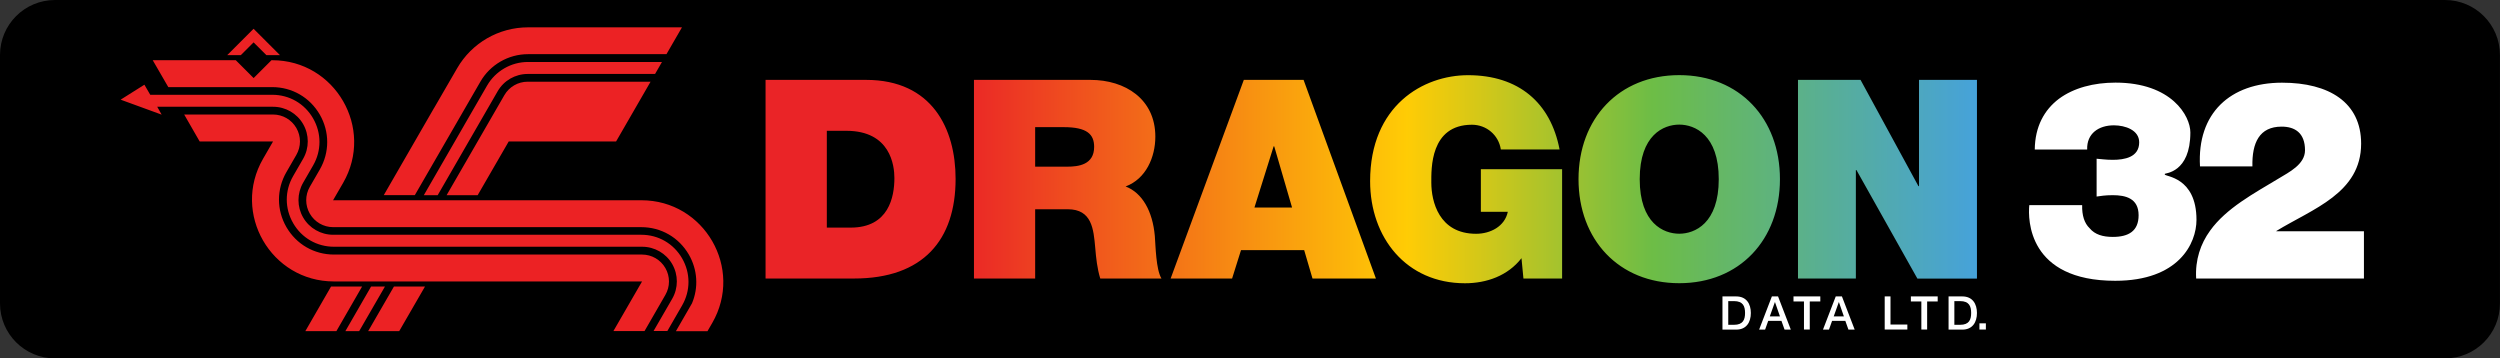 <svg enable-background="new 0 0 3840 550.5" version="1.1" viewBox="0 0 3840 550.5" xml:space="preserve" xmlns="http://www.w3.org/2000/svg"><rect x="0" y="0" width="3840" height="550.5" fill="#333333" stroke="none"/><defs><linearGradient id="SVGID_1_" x1="1175.942" x2="3036.531" y1="275.26" y2="275.26" gradientUnits="userSpaceOnUse">
					<stop stop-color="#EA2427" offset=".16"/>
					<stop stop-color="#FFCC05" offset=".53"/>
					<stop stop-color="#6DBD46" offset=".732"/>
					<stop stop-color="#46A2DA" offset="1"/>
				</linearGradient></defs>
<path d="m3755.5 550.5h-3671c-46.7 0-84.5-37.8-84.5-84.5v-381.5c0-46.7 37.8-84.5 84.5-84.5h3670.9c46.7 0 84.5 37.8 84.5 84.5v381.5c0.1 46.7-37.7 84.5-84.4 84.5z"/><path d="m811 42c-44.9 0-86.401 24.001-108.801 62.801l-34.898 60.199-1.102 1.801-76.699 132.898h47.699l100.701-174.299c15-26 43-42.201 73.1-42.201h212.699l23.801-41.199h-164.9-71.6zm-421.5 2.199-40.5 40.5h20.9l19.6-19.6 19.699 19.6h20.801l-40.5-40.5zm-154.9 48.301 23.9 41.301h159.6c30.5 0 57.8 15.799 73.1 42.199 15.2 26.4 15.2 58 0 84.4l-15.299 26.5c-7.4 12.8-7.4 28.499 0 41.299s20.999 20.701 35.799 20.701h473.301c30.5 0 57.8 15.799 73.1 42.199 13.4 23.3 15.001 50.601 4.801 74.801l-24.701 42.799h48.5l7.301-12.6c48.4-83.8-12.101-188.5-108.801-188.5h-255.6-144.5-73.5l15.4-26.6c48.4-83.8-12.101-188.5-108.801-188.5h-1.199l-27.4 27.4-27.4-27.4h-127.6zm576.301 2.699c-25.8 0-49.801 13.901-62.701 36.201l-34.799 60.199-1 1.801-61.4 106.4h21.301l92.1-159.602c9.5-16.5 27.1-26.6 46.1-26.6h195.699l10.602-18.4h-134.201-71.699zm-0.4 30.301c-14.8 0-28.401 7.899-35.801 20.699l-88.699 153.602h47.699l47.701-82.5h164.9l53-91.801h-188.801zm-588.699 4.6-36.5 23 63 23-6.801-12.1h178c19 0 36.6 10.1 46.1 26.6s9.5 36.801 0 53.301l-15.299 26.5c-13.1 22.6-13.1 49.7 0 72.4s36.499 36.199 62.699 36.199h144.4 329c19 0 36.6 10.1 46.1 26.6s9.5 36.801 0 53.301l-28.6 49.5h21.199l22.6-39.201c13.1-22.6 13.1-49.698 0-72.398s-36.499-36.201-62.699-36.201h-473.301c-19 0-36.6-10.1-46.1-26.6s-9.5-36.801 0-53.301l15.301-26.5c13.1-22.6 13.1-49.698 0-72.398s-36.501-36.201-62.701-36.201h-187.398l-9-15.5zm61.1 45.801 23.799 41.4h112.701l-15.301 26.5c-48.4 83.8 12.101 188.5 108.801 188.5h473.299l-44 76.199h47.801l32-55.5c7.4-12.8 7.4-28.501 0-41.301s-21.001-20.699-35.801-20.699h-473.199c-30.5 0-57.8-15.799-73.1-42.199-15.2-26.4-15.2-58 0-84.4l15.299-26.5c7.4-12.8 7.4-28.501 0-41.301s-20.999-20.699-35.799-20.699h-136.5zm225.6 264.199-39.5 68.5h47.699l39.5-68.5h-47.699zm61.5 0-39.5 68.5h21.199l39.602-68.5h-21.301zm35.1 0-39.6 68.5h47.699l39.602-68.5h-47.701z" fill="#ec2224"/><path fill="#FFF" d="m3249.4 126.9c-33.4 0-64.201 8.099-86.801 24.799-22.7 17.1-36.799 42.801-37.199 77.801v0.199h80.5c-0.9-24.8 17.9-37.199 41-37.199 17.5 0 38.9 7.3 38.9 26.1 0 23.1-22.702 26.9-40.602 26.9-11.5 0-18.399-1.299-24.799-1.699v58.1c6.4-0.8 12.399-2.1 24.799-2.1 19.6 0 39.701 4.699 39.701 30.799 0 24.3-15.301 33.301-39.701 33.301-15 0-27.4-3.501-35.5-13.301-8.1-7.7-11.9-19.7-11.5-35.5h-81.199c-2.2 22.2-1.8 116.201 132 116.201 97.5 0 124.801-57.302 124.801-93.602 0-66.3-48.701-66.299-48.701-69.699v-0.9c0-1.3 39.301-1.299 39.301-63.699 0-25.2-28.7-76.5-115-76.5zm255.9 0.1c-79.9 0-130.802 47-126.102 128.6h80.5c-0.8-36.3 10.7-61.1 44.9-61.1 20.1 0 35.9 9.401 35.9 36.301 0 21.8-24.799 33.799-40.199 43.199-38.1 23-80.802 45.701-105.602 80.301-14.6 20.1-23.098 44.9-21.398 73.5h257.699v-72.602h-134.6v-0.398c55.9-34.2 130.299-58.101 130.299-134.201 0-63.3-49.199-93.6-121.398-93.6zm-859.602 328.301v51h21.102c15.7 0 22.5-11.4 22.5-25.5 0-14.1-6.8-25.5-22.5-25.5h-21.102zm75.9 0-19.6 51h9.199l4.801-13.5h20.301l4.799 13.5h9.6l-19.6-51h-9.5zm33.201 0v7.699h16.1v43.199h8.9v-43.199h16.199v-7.699h-41.199zm64.898 0-19.6 51h9.201l4.799-13.5h20.301l4.799 13.5h9.602l-19.602-51h-9.5zm75.201 0v50.898h34.799v-7.699h-25.898v-43.199h-8.9zm40.199 0v7.699h16.1v43.199h8.9v-43.199h16.201v-7.699h-41.201zm57.9 0v51h21.1c15.7 0 22.5-11.4 22.5-25.5 0-14.1-6.8-25.5-22.5-25.5h-21.1zm-338.4 7.199h8.801c14 0 17 7.999 17 18.199s-3 18.201-17 18.201h-8.801v-36.4zm347.301 0h8.799c14 0 17 7.999 17 18.199s-3 18.201-17 18.201h-8.799v-36.4zm-275.701 1.6h0.201l7.6 21.9h-15.6l7.799-21.9zm98.201 0h0.199l7.6 21.9h-15.6l7.801-21.9zm216 32.5v9.6h9.9v-9.6h-9.9z"/><path d="m1330.2 122.7h-154.3v305.1h135.9c106.4 0 156-59.4 156-153 0-76.9-35.9-152.1-137.6-152.1zm-23.5 226.9h-36.7v-148.7h29.9c68 0 73.9 53.4 73.9 72.6 0 28.7-8.5 76.1-67.1 76.1zm422.2-63.2c31.2-11.5 45.7-44.9 45.7-76.5 0-57.7-46.2-87.2-99.6-87.2h-179v305.1h94v-106.4h50c37.2 0 39.7 30.3 42.3 59.4 1.3 15.8 3 31.6 7.7 47h94c-8.5-14.1-9-50.4-10.2-65.4-3.4-38-19.2-66.2-44.9-76zm-89.7-30.4h-49.2v-60.7h44c35.9 0 46.6 11.1 46.6 30.3 0 27.4-23.9 30.4-41.4 30.4zm271.3-133.3-112.4 305.1h94.4l13.7-43.6h97l12.8 43.6h97.4l-111.1-305.1zm16.3 196.1 29.5-94h0.9l27.4 94zm347.8 6.5h41.4c-4.7 22.6-26.9 33.8-48.7 33.8-57.3 0-68.8-50-68.8-78.6 0-20.9-2.1-88.9 62.4-88.9 22.2 0 41 15.8 44.4 38h90.2c-13.7-71.8-62.8-114.1-140.6-114.1-68.8 0-150.4 46.6-150.4 162.8 0 86.7 55.6 156.8 145.7 156.8 33.3 0 65.8-11.5 86.8-38.5l3 31.2h59.4v-167.9h-124.8zm304.7-209.9c-92.7 0-154.7 66.7-154.7 159.8s62 159.8 154.7 159.8 154.7-66.7 154.7-159.8-62-159.8-154.7-159.8zm0 243.6c-23.9 0-60.7-15.8-60.7-83.8s36.8-83.8 60.7-83.8 60.7 15.8 60.7 83.8-36.8 83.8-60.7 83.8zm368.3-236.3v163.2h-0.9l-88.9-163.2h-96.1v305.1h88.9v-166.6h0.9l93.6 166.7h91.5v-305.2z" fill="url(#SVGID_1_)"/>
</svg>
